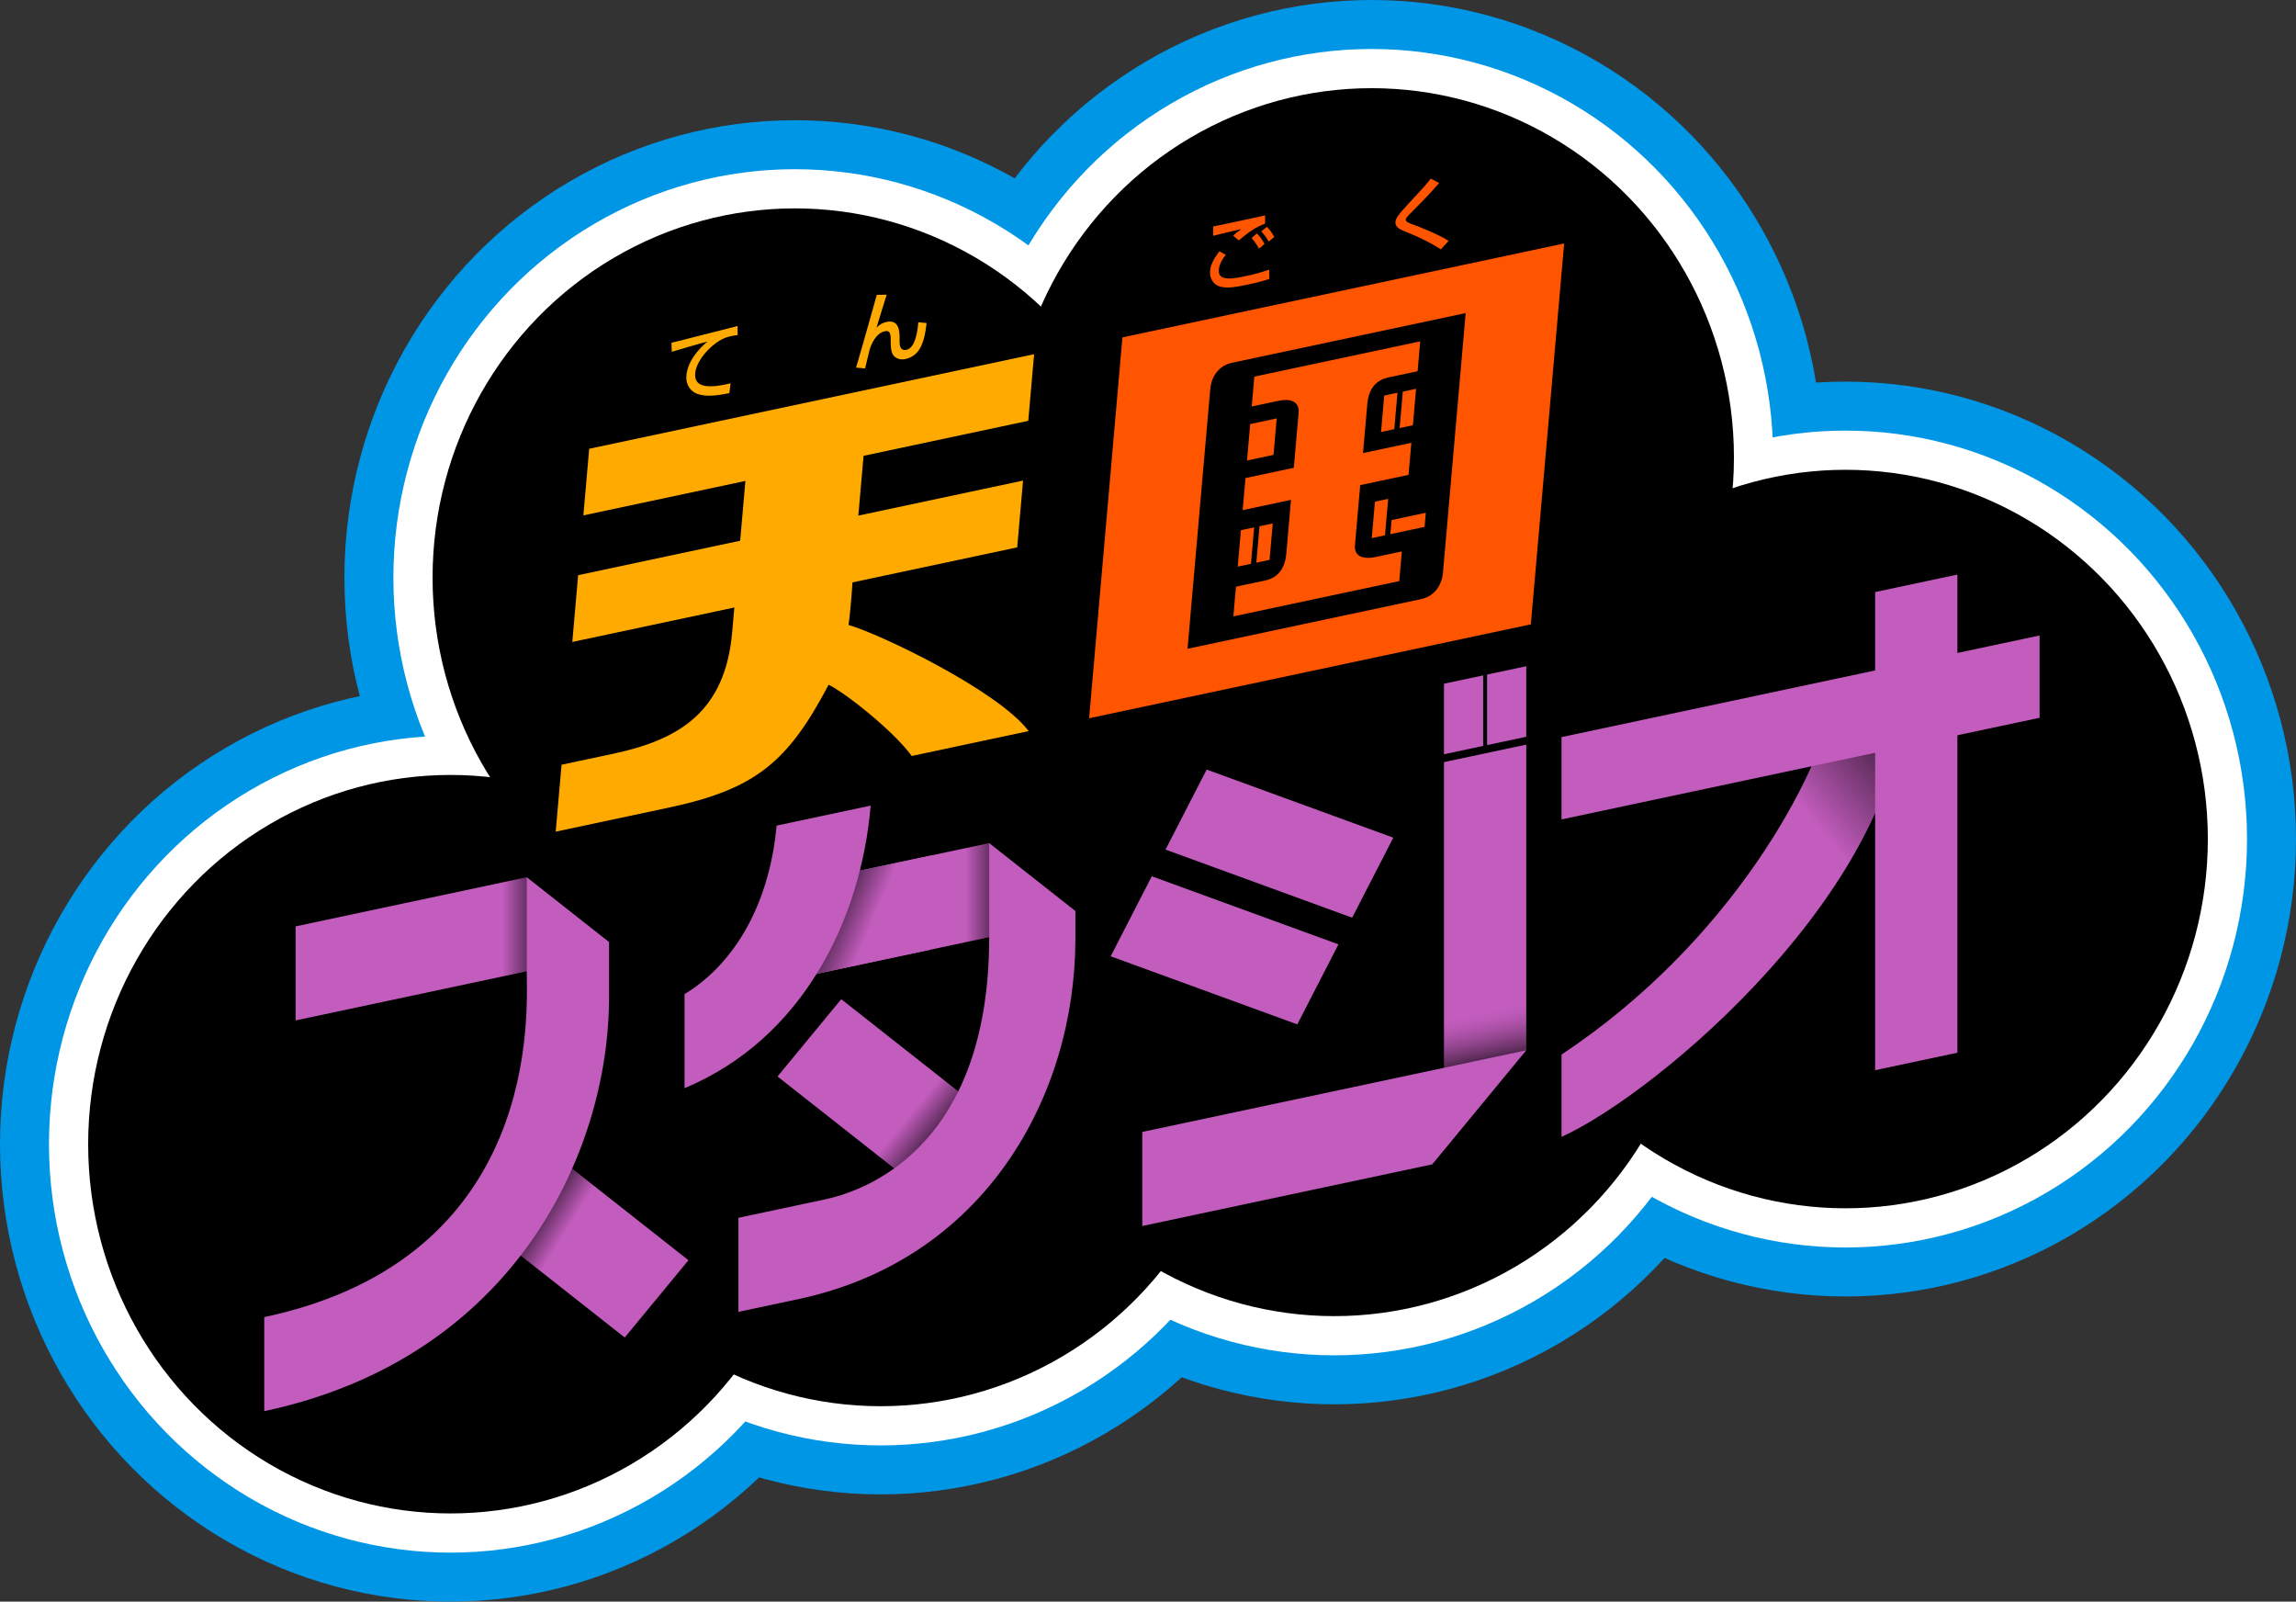 <?xml version="1.0" encoding="utf-8"?>
<!-- Generator: Adobe Illustrator 27.7.0, SVG Export Plug-In . SVG Version: 6.00 Build 0)  -->
<svg version="1.1" id="Layer_1" xmlns="http://www.w3.org/2000/svg" xmlns:xlink="http://www.w3.org/1999/xlink" x="0px" y="0px"
	 viewBox="0 0 500 348.717" style="enable-background:new 0 0 500 348.717;" xml:space="preserve">
<rect x="0" y="0" width="500" height="348.717" fill="#333333" stroke="none"/>
<style type="text/css">
	.st0{fill:#0096E6;}
	.st1{fill:#FFFFFF;}
	.st2{fill:url(#SVGID_1_);}
	.st3{fill:#C25CBD;}
	.st4{fill:url(#SVGID_00000042717474479553209430000005281738243213102746_);}
	.st5{fill:url(#SVGID_00000113324731591744373430000012193265717680057518_);}
	.st6{fill:url(#SVGID_00000109031117906859188450000002542431736993985162_);}
	.st7{fill:url(#SVGID_00000089539525104166056780000016252068966689442979_);}
	.st8{fill:url(#SVGID_00000149352133349360969260000017254775609292276618_);}
	.st9{fill:url(#SVGID_00000005978284104399356000000016666470725570184880_);}
	.st10{fill:#FF5500;}
	.st11{fill:#FFAA00;}
</style>
<g id="Cloud">
	<g id="Light_Blue">
		<ellipse class="st0" cx="401.895" cy="182.684" rx="98.105" ry="99.595"/>
		<ellipse class="st0" cx="290.563" cy="206.163" rx="98.105" ry="99.595"/>
		<ellipse class="st0" cx="191.783" cy="225.777" rx="98.105" ry="99.594"/>
		<ellipse class="st0" cx="98.105" cy="249.123" rx="98.105" ry="99.594"/>
		<ellipse class="st0" cx="298.695" cy="99.594" rx="98.105" ry="99.595"/>
		<ellipse class="st0" cx="173.107" cy="125.768" rx="98.105" ry="99.594"/>
	</g>
	<g id="White">
		<ellipse class="st1" cx="401.895" cy="182.684" rx="87.439" ry="88.928"/>
		<ellipse class="st1" cx="290.563" cy="206.163" rx="87.439" ry="88.928"/>
		<ellipse class="st1" cx="191.783" cy="225.777" rx="87.439" ry="88.928"/>
		<ellipse class="st1" cx="98.105" cy="249.123" rx="87.439" ry="88.928"/>
		<ellipse class="st1" cx="298.695" cy="99.594" rx="87.439" ry="88.928"/>
		<ellipse class="st1" cx="173.107" cy="125.768" rx="87.439" ry="88.928"/>
	</g>
	<g id="Black">
		<ellipse cx="401.895" cy="182.684" rx="78.906" ry="80.395"/>
		<ellipse cx="290.563" cy="206.163" rx="78.906" ry="80.395"/>
		<ellipse cx="191.783" cy="225.777" rx="78.906" ry="80.395"/>
		<ellipse cx="98.105" cy="249.123" rx="78.906" ry="80.395"/>
		<ellipse cx="298.695" cy="99.595" rx="78.906" ry="80.395"/>
		<ellipse cx="173.107" cy="125.768" rx="78.906" ry="80.395"/>
	</g>
</g>
<g id="天国スタジオ">
	<g id="オ">
		
			<linearGradient id="SVGID_1_" gradientUnits="userSpaceOnUse" x1="331.094" y1="254.397" x2="421.974" y2="190.762" gradientTransform="matrix(1 -0.213 0 1 0 52.613)">
			<stop  offset="0.7" style="stop-color:#C25CBD"/>
			<stop  offset="1" style="stop-color:#000000"/>
		</linearGradient>
		<path class="st2" d="M415.146,148.435c0,44.214-54.32,89.719-75.091,99.092l0-17.919
			c36.698-24.326,56.234-60.442,59.731-78.401l-0-2.56l15.36-3.265V148.435z"/>
		<polygon class="st3" points="426.267,229.202 408.348,233.01 408.348,128.907 426.267,125.098 		"/>
		<polygon class="st3" points="444.159,138.361 444.159,156.281 340.055,178.409 340.055,160.489 		"/>
	</g>
	<g id="ジ">
		
			<linearGradient id="SVGID_00000144298704120207422300000006766870025596694930_" gradientUnits="userSpaceOnUse" x1="323.416" y1="180.158" x2="323.416" y2="250.982" gradientTransform="matrix(1 -0.213 0 1 0 52.613)">
			<stop  offset="0.8" style="stop-color:#C25CBD"/>
			<stop  offset="0.823" style="stop-color:#BC59B7"/>
			<stop  offset="0.852" style="stop-color:#AC51A7"/>
			<stop  offset="0.885" style="stop-color:#91458D"/>
			<stop  offset="0.922" style="stop-color:#6B3368"/>
			<stop  offset="0.96" style="stop-color:#3A1C39"/>
			<stop  offset="1" style="stop-color:#000000"/>
		</linearGradient>
		<polygon style="fill:url(#SVGID_00000144298704120207422300000006766870025596694930_);" points="332.375,228.68 
			314.456,236.755 314.456,165.931 332.375,162.122 		"/>
		<polygon class="st3" points="248.751,266.934 311.896,253.512 332.375,228.68 248.751,246.454 		"/>
		<polygon class="st3" points="322.989,162.41 314.456,164.224 314.456,148.864 322.989,147.051 		"/>
		<polygon class="st3" points="332.375,160.415 323.842,162.229 323.842,146.869 332.375,145.056 		"/>
		<polygon class="st3" points="303.419,182.384 294.459,199.807 253.815,184.98 262.775,167.557 		"/>
		<polygon class="st3" points="291.473,205.615 282.513,223.038 241.869,208.211 250.829,190.788 		"/>
	</g>
	<g id="タ">
		
			<linearGradient id="SVGID_00000086692005319485147000000004298318152880730815_" gradientUnits="userSpaceOnUse" x1="177.011" y1="186.984" x2="221.39" y2="186.984" gradientTransform="matrix(1 -0.213 0 1 0 52.613)">
			<stop  offset="0.75" style="stop-color:#C25CBD"/>
			<stop  offset="1" style="stop-color:#000000"/>
		</linearGradient>
		<polygon style="fill:url(#SVGID_00000086692005319485147000000004298318152880730815_);" points="221.39,202.779 
			177.011,212.212 185.241,189.983 215.416,183.569 		"/>
		
			<linearGradient id="SVGID_00000181079995573912302270000005779955797630209960_" gradientUnits="userSpaceOnUse" x1="176.394" y1="181.696" x2="203.964" y2="194.552" gradientTransform="matrix(1 -0.213 0 1 0 52.613)">
			<stop  offset="0" style="stop-color:#000000"/>
			<stop  offset="0.5" style="stop-color:#C25CBD"/>
		</linearGradient>
		<polygon style="fill:url(#SVGID_00000181079995573912302270000005779955797630209960_);" points="202.718,206.747 
			172.751,213.117 178.703,191.373 202.718,186.268 		"/>
		
			<linearGradient id="SVGID_00000136396976195303296860000018380248703111130789_" gradientUnits="userSpaceOnUse" x1="176.256" y1="210.817" x2="207.31" y2="241.87" gradientTransform="matrix(1 -0.213 0 1 0 52.613)">
			<stop  offset="0.7" style="stop-color:#C25CBD"/>
			<stop  offset="1" style="stop-color:#000000"/>
		</linearGradient>
		<polygon style="fill:url(#SVGID_00000136396976195303296860000018380248703111130789_);" points="200.371,258.832 
			169.318,234.379 183.195,217.551 214.249,242.004 		"/>
		<path class="st3" d="M234.189,204.324c0,34.37-19.756,69.904-60.31,78.524l-13.074,2.779v-20.479
			l18.773-3.99c7.14-1.518,35.839-9.886,35.839-57.11v-20.479l18.773,14.782V204.324z"/>
		<path class="st3" d="M169.125,179.756c-1.705,18.444-10.167,30.737-20.053,36.688v20.479
			c25.87-10.786,38.469-36.928,40.532-61.52L169.125,179.756z"/>
	</g>
	<g id="ス">
		
			<linearGradient id="SVGID_00000173844086007212252480000000386331573436155537_" gradientUnits="userSpaceOnUse" x1="64.37" y1="173.005" x2="120.688" y2="173.005" gradientTransform="matrix(1 -0.213 0 1 0 52.613)">
			<stop  offset="0.8" style="stop-color:#C25CBD"/>
			<stop  offset="1" style="stop-color:#000000"/>
		</linearGradient>
		<polygon style="fill:url(#SVGID_00000173844086007212252480000000386331573436155537_);" points="120.688,210.205 
			64.37,222.176 64.37,201.696 114.715,190.995 		"/>
		
			<linearGradient id="SVGID_00000047755915287232332820000015449033176531134359_" gradientUnits="userSpaceOnUse" x1="106.624" y1="229.265" x2="141.081" y2="253.63" gradientTransform="matrix(0.987 -0.223 -0.013 0.989 10.479 60.864)">
			<stop  offset="0" style="stop-color:#000000"/>
			<stop  offset="0.3" style="stop-color:#C25CBD"/>
		</linearGradient>
		<polygon style="fill:url(#SVGID_00000047755915287232332820000015449033176531134359_);" points="136.048,291.215 
			108.902,269.84 122.78,253.013 149.925,274.388 		"/>
		<path class="st3" d="M132.634,217.052c0,34.013-20.814,78.662-75.091,90.199v-20.479
			c60.628-12.887,57.172-66.591,57.172-75.297v-20.479l17.919,14.111V217.052z"/>
	</g>
	<path id="国_00000154391069060815751530000006741416892683236229_" class="st10" d="M272.589,88.504l0.569-6.505
		l36.124-7.679l-0.569,6.505l-6.307,1.341c-2.695,0.573-4.35,2.4-4.647,5.791l-0.935,10.687
		l10.525-2.237l-0.611,6.982l-10.526,2.238l-1.148,13.12c-0.181,2.065,1.318,3.205,4.599,2.508
		l5.616-1.194l-0.565,6.462l-36.124,7.679l0.565-6.462l6.377-1.355
		c2.605-0.554,4.285-2.444,4.578-5.791l1.029-11.762l-10.526,2.237l0.611-6.983l10.526-2.237
		l1.054-12.044c0.122-1.398-0.554-3.353-4.529-2.508L272.589,88.504z M340.624,53.011l-7.255,82.925
		l-96.196,20.447l7.255-82.925L340.624,53.011z M319.178,68.167l-50.84,10.807
		c-2.733,0.572-4.524,2.767-4.791,5.821l-4.939,56.46l50.84-10.807
		c2.527-0.523,4.505-2.551,4.791-5.821L319.178,68.167z M278.027,91.101l-5.773,1.227l-0.694,7.934
		l5.773-1.227L278.027,91.101z M298.726,117.166l2.886-0.614l0.694-7.934l-2.886,0.614L298.726,117.166z
		 M273.589,122.51l2.886-0.614l0.694-7.934l-2.886,0.614L273.589,122.51z M269.539,123.37
		l2.886-0.614l0.694-7.934l-2.886,0.614L269.539,123.37z M305.492,85.263l-0.694,7.934l2.886-0.614
		l0.694-7.934L305.492,85.263z M300.748,94.058l2.886-0.614l0.694-7.934l-2.886,0.614L300.748,94.058z
		 M303.045,113.231l-0.269,3.074l7.45-1.584l0.269-3.074L303.045,113.231z"/>
	<path id="く" class="st10" d="M307.396,48.766c-0.493-0.18-1.258-0.461-1.258-0.906
		c0-0.373,0.341-0.73,1.174-1.565c3.319-3.353,3.693-3.736,6.093-6.45l-1.819-0.947
		c-1.192,1.498-1.651,2.004-5.089,5.703c-1.77,1.905-2.622,2.975-2.623,3.846
		c-0.001,1.138,1.224,1.624,2.601,2.167c2.566,1.001,5.013,2.206,7.308,3.673l1.685-1.834
		C313.924,51.396,309.895,49.657,307.396,48.766z"/>
	<path id="ご" class="st10" d="M273.738,50.818c0.898,0.947,1.483,2.014,1.639,2.305l-1.21,1.015
		c-0.776-1.405-1.328-2.01-1.604-2.33L273.738,50.818z M276.292,52.604l1.209-1.015
		c-0.362-0.699-0.931-1.517-1.621-2.2l-1.21,0.997C275.343,51.127,275.689,51.595,276.292,52.604z
		 M271.313,60.106c-2.592,0.551-5.907,1.219-5.906-1.128c0-0.379,0.072-1.712,1.523-3.482
		l-1.398-0.786c-1.261,1.748-2.023,3.048-2.024,4.708c-0.001,1.427,0.913,2.604,2.105,2.946
		c1.467,0.428,2.935,0.279,6.337-0.445c2.677-0.569,3.886-0.988,4.49-1.207l-0.067-2.007
		C274.698,59.314,273.005,59.747,271.313,60.106z M268.54,51.309l1.244,1.017
		c2.003-1.708,3.541-2.793,5.718-3.652l0.001-1.769c-1.105,0.235-6.563,1.413-7.789,1.673
		c-0.863,0.183-3.005,0.639-3.524,0.731l-0.002,2.04c1.105-0.307,2.592-0.659,6.149-1.47
		C269.214,50.697,269.093,50.795,268.54,51.309z"/>
	<path id="天" class="st11" d="M184.789,136.07c0.519-3.72,0.858-9.269,0.858-9.269l35.871-7.625
		l1.272-14.539l-35.871,7.625l1.139-13.018l35.871-7.625l1.269-14.503l-96.888,20.594l-1.269,14.503
		l35.286-7.5l-1.139,13.018l-35.286,7.5l-1.272,14.539l35.286-7.5l-0.47,5.376
		c-1.506,17.216-11.387,23.369-25.846,26.453l-11.309,2.404l-1.275,14.571l24.628-5.235
		c18.916-4.012,25.982-9.973,34.808-26.762c3.867,1.943,14.123,10.071,18.094,15.518l25.472-5.414
		C217.312,150.34,191.742,138.075,184.789,136.07z"/>
	<path id="ん" class="st11" d="M199.987,70.159c-0.367,4.017-1.26,5.712-2.631,6.004
		c-1.456,0.309-1.454-1.321-1.453-1.841l0.001-0.77c0.002-1.29-0.061-4.052-2.819-3.466
		c-1.165,0.248-1.834,0.892-2.211,1.258c0.293-1.029,1.877-6.04,2.222-7.188L190.938,64.202
		c-0.759,2.704-3.172,11.33-4.516,15.842l1.969,0.172c0.121-0.509,0.984-4.113,1.019-4.21
		c0.362-1.08,1.342-3.473,3.279-3.885c1.285-0.273,1.283,0.891,1.281,2.038l-0.001,0.609
		c-0.001,0.395,0.049,1.458,0.286,2.07c0.376,0.976,1.471,1.64,2.876,1.341
		c3.152-0.67,4.185-3.522,4.655-7.849L199.987,70.159z"/>
	<path id="て" class="st11" d="M155.877,74.714c0.785-0.568,1.805-1.204,3.308-1.523
		c0.718-0.153,1.103-0.2,1.454-0.239l-0.03-1.966c-1.721,0.435-9.387,2.379-10.823,2.754
		c-1.152,0.297-2.406,0.634-3.558,0.878l0.063,1.977c2.59-0.777,5.178-1.537,7.784-2.248
		c-3.729,3.167-4.618,6.079-4.621,7.877c-0.003,1.625,0.979,3.074,2.48,3.558
		c1.519,0.498,3.305,0.555,6.897-0.192l0.27-2.135c-4.811,1.179-7.731,0.858-7.727-1.797
		C151.377,79.302,153.503,76.458,155.877,74.714z"/>
</g>
</svg>
